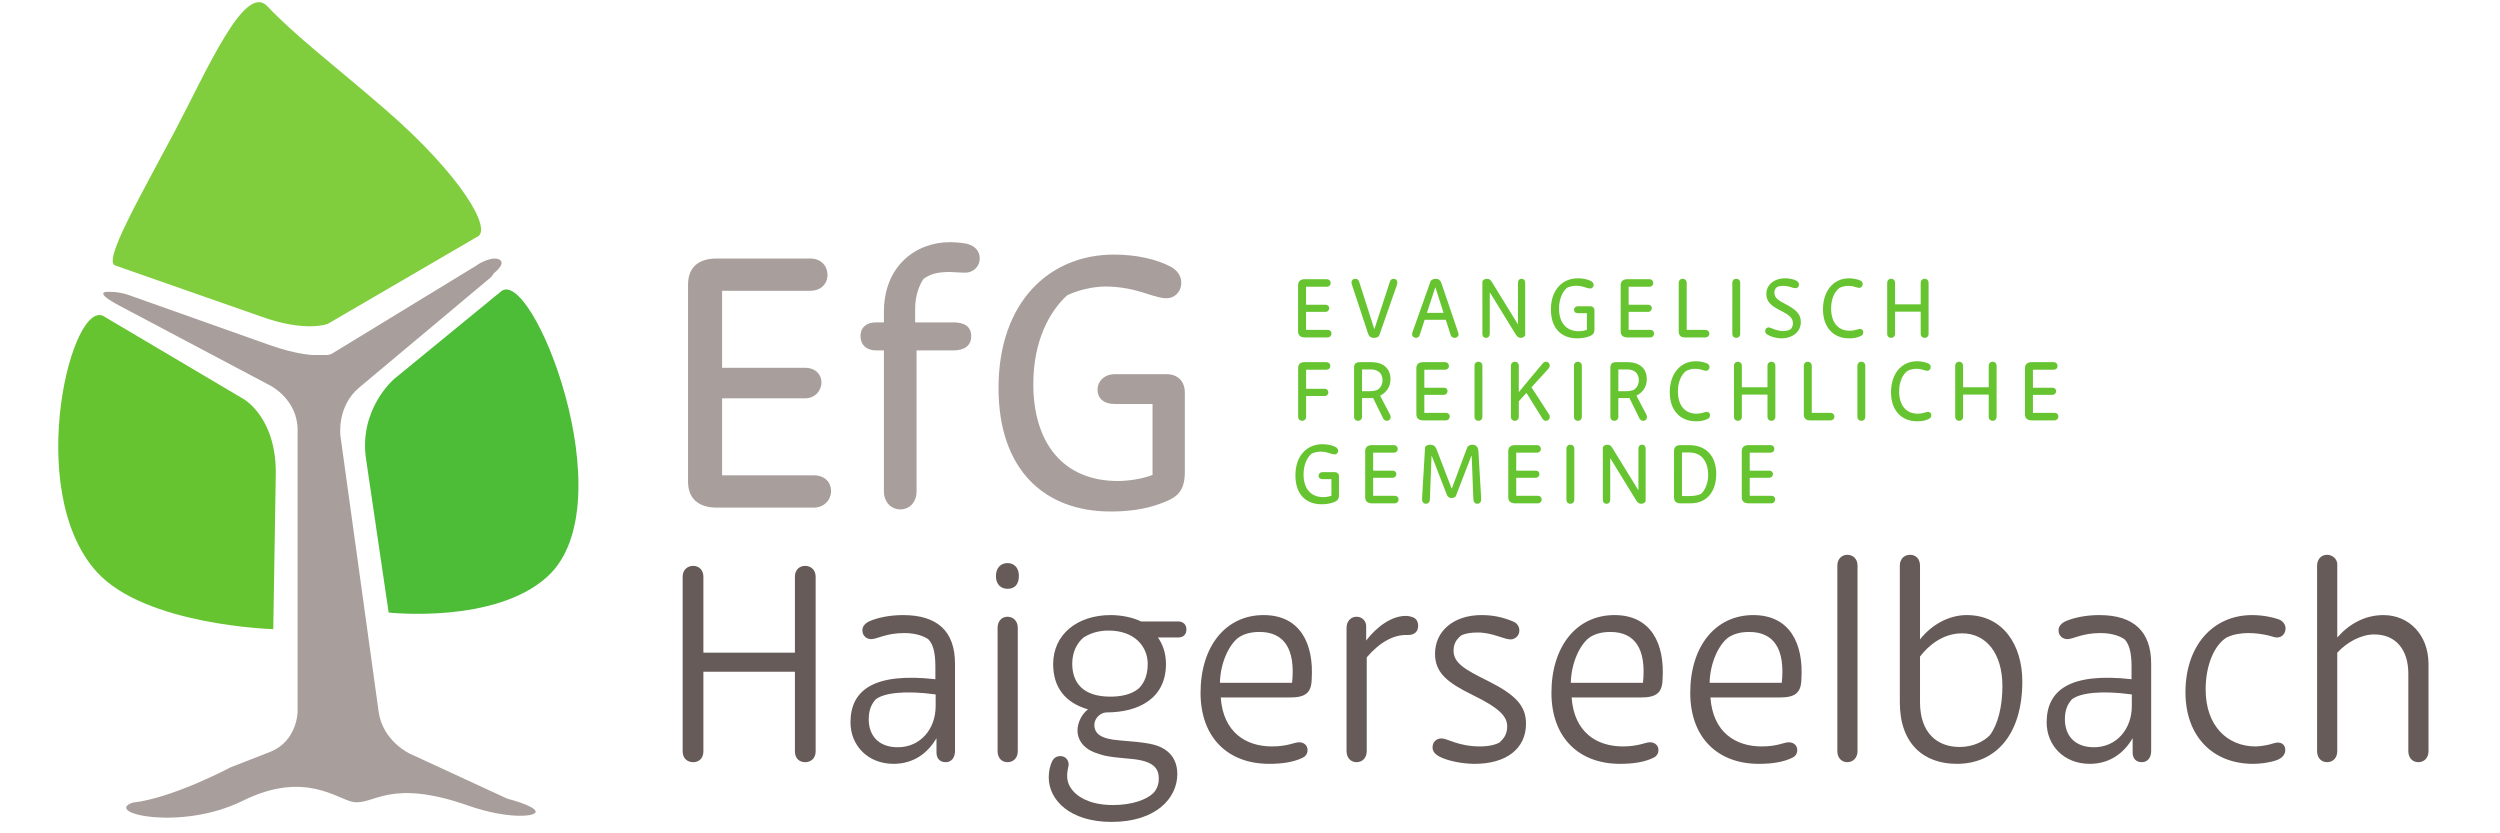 <?xml version="1.0" encoding="UTF-8" standalone="no"?>
<svg
   xmlns:dc="http://purl.org/dc/elements/1.1/"
   xmlns:cc="http://creativecommons.org/ns#"
   xmlns:rdf="http://www.w3.org/1999/02/22-rdf-syntax-ns#"
   xmlns:svg="http://www.w3.org/2000/svg"
   xmlns="http://www.w3.org/2000/svg"
   xmlns:sodipodi="http://sodipodi.sourceforge.net/DTD/sodipodi-0.dtd"
   xmlns:inkscape="http://www.inkscape.org/namespaces/inkscape"
   version="1.1"
   id="svg121"
   xml:space="preserve"
   width="1133.859"
   height="377.953"
   viewBox="0 0 1133.859 377.953"
   sodipodi:docname="efg_haigerseelbach_logo.svg"
   inkscape:version="1.0.2 (e86c870879, 2021-01-15, custom)"><defs
     id="defs125"><clipPath
       clipPathUnits="userSpaceOnUse"
       id="clipPath137"><path
         d="M 0,0 H 850.394 V 283.465 H 0 Z"
         id="path135" /></clipPath></defs><sodipodi:namedview
     pagecolor="#ffffff"
     bordercolor="#666666"
     borderopacity="1"
     objecttolerance="10"
     gridtolerance="10"
     guidetolerance="10"
     inkscape:pageopacity="0"
     inkscape:pageshadow="2"
     inkscape:window-width="1920"
     inkscape:window-height="1018"
     id="namedview123"
     showgrid="false"
     inkscape:zoom="1.0689163"
     inkscape:cx="566.92932"
     inkscape:cy="188.97667"
     inkscape:window-x="-6"
     inkscape:window-y="-6"
     inkscape:window-maximized="1"
     inkscape:current-layer="g129" /><g
     id="g129"
     inkscape:groupmode="layer"
     inkscape:label="efg_haigerseelbach_logo"
     transform="matrix(1.333,0,0,-1.333,0,377.953)"><g
       id="g131"><g
         id="g133"
         clip-path="url(#clipPath137)"><g
           id="g139"
           transform="translate(277.519,27.878)"><path
             d="m 0,0 v 59.459 c 0,2.257 -1.599,3.669 -3.575,3.669 -1.976,0 -3.481,-1.412 -3.481,-3.669 V 33.587 h -31.14 v 25.872 c 0,2.257 -1.506,3.669 -3.481,3.669 -1.976,0 -3.575,-1.412 -3.575,-3.669 V 0 c 0,-2.352 1.599,-3.669 3.575,-3.669 1.975,0 3.481,1.317 3.481,3.669 v 27.095 h 31.14 V 0 c 0,-2.352 1.505,-3.669 3.481,-3.669 C -1.599,-3.669 0,-2.352 0,0 m 47.415,0.188 v 29.635 c 0,11.102 -6.021,16.558 -17.687,16.558 -4.421,0 -8.561,-0.846 -11.383,-2.069 -1.412,-0.659 -2.446,-1.694 -2.446,-3.105 0,-1.787 1.317,-3.011 3.01,-3.011 1.976,0 4.986,2.07 11.29,2.07 4.327,0 7.056,-1.317 8.185,-2.164 1.411,-1.505 2.352,-4.045 2.352,-9.219 V 24.555 C 19.85,26.907 11.853,20.886 11.853,9.878 c 0,-7.808 5.833,-14.112 14.677,-14.112 6.773,0 11.666,3.67 14.582,8.75 v -4.892 c 0,-1.976 1.129,-3.293 3.105,-3.293 1.975,0 3.198,1.505 3.198,3.857 M 40.83,19.38 v -3.951 c 0,-7.903 -5.269,-14.018 -12.889,-14.018 -6.68,0 -9.879,4.14 -9.879,9.502 0,2.729 0.659,4.892 2.352,6.774 2.823,2.258 10.161,3.105 20.416,1.693 m 28.317,40.361 c 0,2.728 -1.599,4.327 -3.857,4.327 -2.352,0 -3.951,-1.693 -3.951,-4.421 0,-2.729 1.599,-4.328 3.951,-4.328 2.446,0 3.857,1.505 3.857,4.422 M 68.771,0.094 v 41.96 c 0,2.258 -1.505,3.763 -3.481,3.763 -1.976,0 -3.387,-1.505 -3.387,-3.763 V 0.094 c 0,-2.352 1.411,-3.763 3.387,-3.763 1.976,0 3.481,1.411 3.481,3.763 m 54.566,44.124 H 110.73 c -2.916,1.411 -6.774,2.163 -10.349,2.163 -11.477,0 -19.568,-6.679 -19.568,-16.652 0,-7.902 4.045,-13.171 11.854,-15.429 -2.07,-1.505 -3.575,-4.516 -3.575,-7.15 0,-3.857 2.822,-6.774 7.244,-7.997 2.822,-1.129 8.467,-1.411 10.913,-1.693 7.433,-0.659 9.502,-3.011 9.502,-6.68 0,-1.787 -0.47,-3.481 -1.881,-4.986 -2.258,-2.164 -7.056,-4.046 -13.736,-4.046 -10.161,0 -15.147,4.799 -15.523,9.126 -0.188,2.634 0.47,3.575 0.47,4.798 -0.094,1.506 -1.129,2.729 -2.822,2.729 -1.317,0 -2.164,-0.659 -2.728,-1.6 -0.753,-1.599 -1.224,-3.387 -1.224,-5.645 0,-7.714 7.245,-15.146 21.357,-15.146 15.147,0 22.391,8.09 22.391,16.275 0,3.105 -1.035,6.304 -4.234,8.374 -2.916,1.881 -6.115,2.352 -15.523,3.104 -6.209,0.471 -8.467,2.258 -8.467,5.269 0,2.258 2.069,4.139 4.045,4.233 11.102,0 20.321,4.798 20.321,16.464 0,3.952 -1.223,6.868 -2.728,9.032 h 6.868 c 1.693,0 2.822,0.941 2.822,2.728 0,1.694 -1.129,2.729 -2.822,2.729 M 110.072,21.544 c -2.635,-2.352 -6.586,-2.916 -9.785,-2.916 -9.502,0 -12.983,4.892 -12.983,11.195 0,3.858 1.506,6.962 3.858,8.938 2.54,1.599 5.362,2.352 8.467,2.352 9.031,0 13.359,-5.551 13.359,-11.384 0,-4.986 -2.07,-7.244 -2.916,-8.185 m 58.706,3.105 c 0.753,12.042 -3.951,21.732 -16.37,21.732 -12.889,0 -21.45,-10.631 -21.45,-26.436 0,-15.335 9.408,-24.179 23.332,-24.179 4.422,0 8.279,0.565 11.384,2.07 0.846,0.376 1.693,1.223 1.693,2.634 0,1.506 -1.129,2.635 -2.916,2.635 -1.6,0 -3.764,-1.412 -9.22,-1.412 -8.75,0 -16.558,4.704 -17.405,16.653 h 23.52 c 5.269,0 7.338,1.505 7.432,6.303 m -6.679,-1.317 h -24.555 c 0.188,7.244 3.293,12.983 6.115,15.241 1.788,1.317 4.234,2.07 7.338,2.07 8.279,0 12.325,-5.645 11.102,-17.311 m 42.9,19.38 c 0,1.6 -0.753,2.729 -2.352,3.105 -0.847,0.282 -1.694,0.282 -1.882,0.282 -4.704,0 -9.69,-3.481 -13.454,-8.373 v 4.892 c 0,1.506 -1.128,3.199 -3.292,3.199 -1.882,0 -3.387,-1.505 -3.387,-3.763 V 0.094 c 0,-2.258 1.411,-3.763 3.387,-3.763 2.069,0 3.481,1.505 3.481,3.763 v 31.893 c 4.421,5.175 9.22,7.809 13.829,7.621 2.446,-0.094 3.67,1.223 3.67,3.104 M 241.69,9.408 c 0,6.021 -3.387,9.784 -12.983,14.582 -7.997,3.952 -11.666,6.116 -11.666,10.349 0,3.105 1.882,4.422 2.54,5.081 1.223,0.658 3.199,1.034 5.645,1.034 5.08,0 8.938,-2.352 11.196,-2.352 1.505,0 3.01,1.223 3.01,3.011 0,1.505 -0.847,2.54 -2.164,3.105 -3.387,1.411 -6.679,2.163 -10.725,2.163 -9.502,0 -15.805,-5.456 -15.805,-13.171 0,-6.585 4.422,-9.878 12.607,-13.924 9.69,-4.704 11.948,-7.526 11.948,-10.819 0,-3.387 -1.976,-4.704 -2.635,-5.456 -0.752,-0.377 -2.634,-1.318 -6.679,-1.318 -7.244,0 -11.102,2.729 -12.983,2.729 -1.882,0 -3.105,-1.317 -3.105,-3.011 0,-1.505 0.941,-2.352 2.164,-3.104 3.293,-1.694 8.279,-2.541 12.23,-2.541 10.443,0 17.405,4.987 17.405,13.642 m 46.475,15.241 c 0.753,12.042 -3.951,21.732 -16.369,21.732 -12.889,0 -21.451,-10.631 -21.451,-26.436 0,-15.335 9.408,-24.179 23.332,-24.179 4.422,0 8.279,0.565 11.384,2.07 0.847,0.376 1.693,1.223 1.693,2.634 0,1.506 -1.129,2.635 -2.916,2.635 -1.6,0 -3.763,-1.412 -9.22,-1.412 -8.749,0 -16.558,4.704 -17.405,16.653 h 23.52 c 5.269,0 7.338,1.505 7.432,6.303 m -6.679,-1.317 h -24.555 c 0.188,7.244 3.293,12.983 6.115,15.241 1.788,1.317 4.234,2.07 7.338,2.07 8.279,0 12.325,-5.645 11.102,-17.311 m 53.907,1.317 c 0.753,12.042 -3.951,21.732 -16.37,21.732 -12.889,0 -21.45,-10.631 -21.45,-26.436 0,-15.335 9.408,-24.179 23.332,-24.179 4.422,0 8.279,0.565 11.383,2.07 0.847,0.376 1.694,1.223 1.694,2.634 0,1.506 -1.129,2.635 -2.917,2.635 -1.599,0 -3.763,-1.412 -9.219,-1.412 -8.75,0 -16.559,4.704 -17.405,16.653 h 23.52 c 5.268,0 7.338,1.505 7.432,6.303 m -6.68,-1.317 h -24.555 c 0.189,7.244 3.293,12.983 6.116,15.241 1.787,1.317 4.233,2.07 7.338,2.07 8.279,0 12.324,-5.645 11.101,-17.311 M 354.491,0.094 v 63.128 c 0,2.258 -1.506,3.669 -3.481,3.669 -1.882,0 -3.387,-1.411 -3.387,-3.669 V 0.094 c 0,-2.258 1.411,-3.763 3.387,-3.763 1.975,0 3.481,1.505 3.481,3.763 m 56.07,23.708 c 0,12.325 -6.491,22.579 -18.91,22.579 -6.303,0 -12.136,-3.481 -15.899,-8.279 v 25.12 c 0,2.258 -1.412,3.669 -3.387,3.669 -1.976,0 -3.481,-1.411 -3.481,-3.669 v -46.57 c 0,-14.018 8.091,-20.886 19.38,-20.886 13.454,0 22.297,10.161 22.297,28.036 m -6.774,-1.599 c 0,-6.868 -1.505,-12.983 -4.233,-16.652 -2.07,-2.164 -5.739,-4.046 -10.349,-4.046 -7.526,0 -13.453,4.704 -13.453,15.241 v 15.523 c 2.916,3.858 7.902,7.903 14.3,7.903 8.185,0 13.735,-6.774 13.735,-17.969 M 454.402,0.188 v 29.635 c 0,11.102 -6.021,16.558 -17.687,16.558 -4.422,0 -8.561,-0.846 -11.384,-2.069 -1.411,-0.659 -2.446,-1.694 -2.446,-3.105 0,-1.787 1.317,-3.011 3.011,-3.011 1.976,0 4.986,2.07 11.29,2.07 4.327,0 7.055,-1.317 8.184,-2.164 1.412,-1.505 2.352,-4.045 2.352,-9.219 V 24.555 C 426.837,26.907 418.84,20.886 418.84,9.878 c 0,-7.808 5.833,-14.112 14.676,-14.112 6.774,0 11.666,3.67 14.583,8.75 v -4.892 c 0,-1.976 1.129,-3.293 3.104,-3.293 1.976,0 3.199,1.505 3.199,3.857 m -6.586,19.192 v -3.951 c 0,-7.903 -5.268,-14.018 -12.888,-14.018 -6.68,0 -9.879,4.14 -9.879,9.502 0,2.729 0.659,4.892 2.352,6.774 2.823,2.258 10.161,3.105 20.415,1.693 M 500.03,0.47 c 0,1.788 -1.223,2.541 -2.54,2.541 -0.847,0 -2.07,-0.471 -2.822,-0.659 -1.976,-0.47 -3.764,-0.659 -4.798,-0.659 -9.408,0 -16.935,6.868 -16.935,19.381 0,8.373 3.011,15.147 7.15,17.687 2.258,1.129 5.081,1.505 7.433,1.505 2.352,0 4.986,-0.376 6.867,-0.846 1.129,-0.283 1.976,-0.659 2.823,-0.659 1.787,0 2.916,1.411 2.916,3.105 0,1.034 -0.658,2.352 -2.164,3.01 -1.975,0.753 -5.644,1.505 -9.219,1.505 -13.36,0 -22.674,-10.442 -22.674,-26.248 0,-15.053 9.314,-24.367 23.05,-24.367 1.976,0 5.174,0.283 7.903,1.223 1.599,0.565 3.01,1.694 3.01,3.481 m 48.733,-0.376 v 29.635 c 0,9.973 -6.68,16.652 -15.335,16.652 -6.397,0 -11.76,-3.104 -15.711,-7.62 v 16.652 8.185 c 0,1.882 -1.6,3.293 -3.481,3.293 -1.976,0 -3.387,-1.505 -3.387,-3.763 V 0.094 c 0,-2.258 1.411,-3.763 3.387,-3.763 2.069,0 3.481,1.505 3.481,3.763 v 33.493 c 3.198,3.481 7.996,6.209 12.606,6.209 7.244,0 11.572,-5.08 11.572,-13.36 V 0.094 c 0,-2.164 1.317,-3.763 3.387,-3.763 2.07,0 3.481,1.505 3.481,3.763"
             style="fill:#665b58;fill-opacity:1;fill-rule:nonzero;stroke:none"
             id="path141" /></g><g
           id="g143"
           transform="translate(282.757,116.499)"><path
             d="m 0,0 c 0,2.898 -2.053,5.312 -5.916,5.312 h -31.15 v 26.2 h 28.252 c 3.502,0 5.554,2.777 5.554,5.433 0,2.536 -1.932,4.95 -5.554,4.95 h -28.252 v 26.2 h 29.943 c 3.742,0 5.916,2.415 5.916,5.433 0,2.898 -2.053,5.554 -5.916,5.554 h -31.754 c -6.52,0 -9.78,-3.26 -9.78,-8.934 V 3.139 c 0,-5.433 3.26,-8.814 9.78,-8.814 H -5.916 C -2.173,-5.675 0,-2.898 0,0 m 50.588,79.082 c 0,2.173 -1.207,4.105 -4.105,4.95 -1.449,0.362 -4.105,0.604 -6.037,0.604 -11.711,0 -22.457,-8.21 -22.457,-23.664 V 57.35 h -2.656 c -3.139,0 -5.312,-1.57 -5.312,-4.709 0,-2.898 2.052,-4.83 5.312,-4.83 h 2.656 V -0.121 c 0,-3.622 2.415,-6.157 5.554,-6.157 3.26,0 5.554,2.535 5.554,6.157 v 47.932 h 12.557 c 3.501,0 6.036,1.449 6.036,4.83 0,3.38 -2.414,4.709 -6.036,4.709 h -13.04 v 4.588 c 0,4.588 1.449,8.21 2.898,10.262 2.294,1.57 4.467,2.294 8.934,2.294 1.087,0 3.622,-0.241 5.071,-0.241 3.139,0 5.071,2.294 5.071,4.829 M 120.372,6.399 v 27.045 c 0,3.984 -2.536,6.278 -6.158,6.278 H 96.587 c -3.864,0 -5.916,-2.656 -5.916,-5.191 0,-2.898 1.931,-4.951 5.916,-4.951 h 12.798 V 5.433 c -3.864,-1.449 -8.452,-2.052 -11.832,-2.052 -18.835,0 -28.736,13.281 -28.736,32.961 0,14.609 5.434,24.63 11.47,30.184 3.381,1.69 8.693,3.018 13.04,3.018 5.191,0 9.779,-0.966 14.73,-2.656 2.897,-0.845 4.225,-1.328 6.157,-1.328 2.536,0 4.95,2.052 4.95,5.312 0,2.173 -1.328,4.226 -3.622,5.433 -4.829,2.536 -11.59,4.105 -19.318,4.105 -21.853,0 -39.239,-16.058 -39.239,-45.397 0,-27.769 15.575,-42.016 38.153,-42.016 5.312,0 11.711,0.604 17.507,2.898 4.829,1.811 7.727,3.743 7.727,10.504"
             style="fill:#a89e9b;fill-opacity:1;fill-rule:nonzero;stroke:none"
             id="path145" /></g><g
           id="g147"
           transform="translate(455.574,115.098)"><path
             d="M 0,0 V 6.322 C 0,7.254 -0.593,7.79 -1.439,7.79 H -5.56 c -0.903,0 -1.383,-0.621 -1.383,-1.214 0,-0.677 0.451,-1.157 1.383,-1.157 h 2.992 v -5.645 c -0.904,-0.338 -1.976,-0.48 -2.766,-0.48 -4.403,0 -6.718,3.105 -6.718,7.706 0,3.415 1.27,5.757 2.682,7.056 0.79,0.395 2.032,0.705 3.048,0.705 1.213,0 2.286,-0.226 3.443,-0.621 0.678,-0.197 0.988,-0.31 1.44,-0.31 0.592,0 1.157,0.48 1.157,1.242 0,0.508 -0.311,0.987 -0.847,1.27 -1.129,0.592 -2.709,0.959 -4.516,0.959 -5.108,0 -9.173,-3.753 -9.173,-10.612 0,-6.491 3.641,-9.822 8.919,-9.822 1.242,0 2.738,0.141 4.093,0.678 C -0.677,-2.032 0,-1.581 0,0 m 20.293,-1.496 c 0,0.678 -0.48,1.242 -1.383,1.242 h -7.282 v 6.125 h 6.604 c 0.819,0 1.298,0.649 1.298,1.27 0,0.592 -0.451,1.157 -1.298,1.157 h -6.604 v 6.124 h 6.999 c 0.875,0 1.383,0.565 1.383,1.271 0,0.677 -0.48,1.298 -1.383,1.298 h -7.423 c -1.524,0 -2.286,-0.762 -2.286,-2.089 V -0.762 c 0,-1.27 0.762,-2.06 2.286,-2.06 h 7.706 c 0.874,0 1.383,0.649 1.383,1.326 m 28.054,0.96 -0.904,15.495 c -0.084,1.354 -0.79,2.173 -2.088,2.173 -0.847,0 -1.44,-0.452 -1.665,-0.79 L 38.44,2.314 h -0.141 l -5.08,13.209 c -0.311,0.875 -0.875,1.609 -2.23,1.609 -0.706,0 -1.411,-0.339 -1.694,-0.819 L 28.279,-0.988 v -0.564 c 0,-0.791 0.537,-1.412 1.27,-1.412 0.762,0 1.355,0.537 1.383,1.468 l 0.565,14.818 h 0.085 l 5.052,-13.04 c 0.254,-0.762 0.762,-1.298 1.665,-1.298 0.677,0 1.157,0.282 1.439,0.593 l 5.306,13.745 h 0.113 l 0.565,-14.677 c 0.028,-0.988 0.48,-1.609 1.411,-1.609 0.706,0 1.242,0.621 1.242,1.496 0,0.254 0,0.678 -0.028,0.932 m 20.631,-0.96 c 0,0.678 -0.48,1.242 -1.383,1.242 h -7.282 v 6.125 h 6.605 c 0.818,0 1.298,0.649 1.298,1.27 0,0.592 -0.452,1.157 -1.298,1.157 h -6.605 v 6.124 h 7 c 0.875,0 1.383,0.565 1.383,1.271 0,0.677 -0.48,1.298 -1.383,1.298 H 59.89 c -1.524,0 -2.286,-0.762 -2.286,-2.089 V -0.762 c 0,-1.27 0.762,-2.06 2.286,-2.06 h 7.705 c 0.875,0 1.383,0.649 1.383,1.326 M 80.07,-1.552 v 17.273 c 0,0.875 -0.565,1.411 -1.327,1.411 -0.79,0 -1.355,-0.536 -1.355,-1.411 V -1.552 c 0,-0.875 0.565,-1.412 1.355,-1.412 0.762,0 1.327,0.537 1.327,1.412 m 24.272,-0.537 v 17.81 c 0,0.875 -0.452,1.411 -1.242,1.411 -0.762,0 -1.214,-0.536 -1.214,-1.411 V 1.693 h -0.056 l -8.834,14.366 c -0.452,0.734 -0.903,1.073 -1.665,1.073 -0.763,0 -1.412,-0.423 -1.553,-0.903 V -1.552 c 0,-0.875 0.48,-1.412 1.242,-1.412 0.762,0 1.27,0.537 1.27,1.412 v 14.027 h 0.057 l 8.749,-14.225 c 0.508,-0.818 0.96,-1.214 1.722,-1.214 0.762,0 1.298,0.396 1.524,0.875 m 24.018,9.23 c 0,5.644 -2.935,9.85 -9.342,9.85 h -2.738 c -1.524,0 -2.286,-0.621 -2.286,-2.089 V -0.762 c 0,-1.665 1.101,-2.06 2.202,-2.06 h 3.415 c 5.87,0 8.749,4.403 8.749,9.963 m -2.738,-0.395 c 0,-2.682 -1.1,-5.194 -2.399,-6.323 -0.931,-0.508 -2.427,-0.762 -3.923,-0.762 h -2.596 v 14.818 h 2.512 c 4.318,0 6.406,-3.246 6.406,-7.733 m 22.805,-8.242 c 0,0.678 -0.48,1.242 -1.383,1.242 h -7.282 v 6.125 h 6.605 c 0.818,0 1.298,0.649 1.298,1.27 0,0.592 -0.451,1.157 -1.298,1.157 h -6.605 v 6.124 h 7 c 0.875,0 1.383,0.565 1.383,1.271 0,0.677 -0.48,1.298 -1.383,1.298 h -7.423 c -1.524,0 -2.286,-0.762 -2.286,-2.089 V -0.762 c 0,-1.27 0.762,-2.06 2.286,-2.06 h 7.705 c 0.875,0 1.383,0.649 1.383,1.326"
             style="fill:#66c430;fill-opacity:1;fill-rule:nonzero;stroke:none"
             id="path149" /></g><g
           id="g151"
           transform="translate(452.639,159.015)"><path
             d="m 0,0 c 0,0.621 -0.423,1.298 -1.411,1.298 h -7.451 c -1.553,0 -2.089,-0.931 -2.089,-1.919 v -16.624 c 0,-0.875 0.593,-1.411 1.355,-1.411 0.762,0 1.355,0.536 1.355,1.411 v 7.028 h 6.294 c 0.79,0 1.27,0.593 1.27,1.242 0,0.621 -0.48,1.213 -1.27,1.213 h -6.294 v 6.492 h 6.802 C -0.452,-1.27 0,-0.677 0,0 m 20.264,-16.455 -3.33,6.351 c 2.145,1.072 3.528,3.02 3.528,5.616 0,3.472 -2.202,5.786 -6.661,5.786 H 10.132 C 8.636,1.298 8.071,0.79 8.071,-0.649 v -16.596 c 0,-0.875 0.565,-1.411 1.355,-1.411 0.762,0 1.355,0.536 1.355,1.411 v 6.322 h 3.472 c 0.084,0.029 0.197,0.029 0.282,0.057 l 3.33,-6.774 c 0.226,-0.508 0.649,-1.016 1.383,-1.016 0.734,0 1.27,0.508 1.27,1.355 0,0.225 -0.084,0.536 -0.254,0.846 m -9.483,7.875 v 7.395 h 3.048 c 2.399,0 3.923,-1.327 3.923,-3.67 0,-1.749 -0.959,-2.822 -1.778,-3.302 -0.677,-0.254 -1.552,-0.423 -2.681,-0.423 z m 29.86,-8.608 c 0,0.677 -0.479,1.241 -1.383,1.241 h -7.281 v 6.125 h 6.604 c 0.819,0 1.298,0.649 1.298,1.27 0,0.593 -0.451,1.157 -1.298,1.157 h -6.604 v 6.125 h 6.999 c 0.875,0 1.383,0.564 1.383,1.27 0,0.677 -0.48,1.298 -1.383,1.298 h -7.423 c -1.524,0 -2.286,-0.762 -2.286,-2.088 v -15.665 c 0,-1.27 0.762,-2.06 2.286,-2.06 h 7.705 c 0.875,0 1.383,0.649 1.383,1.327 m 11.092,-0.057 V 0.028 c 0,0.875 -0.565,1.411 -1.327,1.411 -0.79,0 -1.354,-0.536 -1.354,-1.411 v -17.273 c 0,-0.875 0.564,-1.411 1.354,-1.411 0.762,0 1.327,0.536 1.327,1.411 m 22.438,1.157 -5.73,8.834 5.673,6.238 c 0.339,0.339 0.536,0.762 0.536,1.185 0,0.706 -0.564,1.27 -1.27,1.27 -0.423,0 -0.762,-0.141 -1.1,-0.536 l -8.157,-9.794 v 8.976 c 0,0.818 -0.565,1.354 -1.327,1.354 -0.818,0 -1.354,-0.592 -1.354,-1.354 V -17.33 c 0,-0.79 0.564,-1.326 1.354,-1.326 0.791,0 1.327,0.593 1.327,1.326 v 5.307 l 2.596,2.878 5.363,-8.636 c 0.367,-0.677 0.818,-0.875 1.242,-0.875 0.903,0 1.355,0.706 1.355,1.298 0,0.48 -0.141,0.706 -0.508,1.27 m 11.402,-1.157 V 0.028 c 0,0.875 -0.565,1.411 -1.327,1.411 -0.79,0 -1.355,-0.536 -1.355,-1.411 v -17.273 c 0,-0.875 0.565,-1.411 1.355,-1.411 0.762,0 1.327,0.536 1.327,1.411 m 21.901,0.79 -3.33,6.351 c 2.145,1.072 3.528,3.02 3.528,5.616 0,3.472 -2.202,5.786 -6.661,5.786 h -3.669 c -1.496,0 -2.061,-0.508 -2.061,-1.947 v -16.596 c 0,-0.875 0.565,-1.411 1.355,-1.411 0.762,0 1.355,0.536 1.355,1.411 v 6.322 h 3.471 c 0.085,0.029 0.198,0.029 0.283,0.057 l 3.33,-6.774 c 0.226,-0.508 0.649,-1.016 1.383,-1.016 0.734,0 1.27,0.508 1.27,1.355 0,0.225 -0.085,0.536 -0.254,0.846 m -9.483,7.875 v 7.395 h 3.048 c 2.399,0 3.923,-1.327 3.923,-3.67 0,-1.749 -0.96,-2.822 -1.778,-3.302 -0.677,-0.254 -1.552,-0.423 -2.681,-0.423 z m 31.215,-8.213 c 0,0.677 -0.451,1.185 -1.157,1.185 -0.226,0 -0.423,-0.085 -0.649,-0.141 -0.79,-0.226 -1.609,-0.48 -2.851,-0.48 -3.923,0 -6.294,2.823 -6.294,7.621 0,3.387 1.299,5.729 2.71,6.83 0.536,0.423 1.919,0.818 3.104,0.818 1.017,0 1.807,-0.169 2.738,-0.479 0.339,-0.085 0.621,-0.198 1.016,-0.198 0.706,0 1.186,0.593 1.186,1.27 0,0.536 -0.254,0.988 -0.932,1.27 -1.157,0.48 -2.568,0.706 -3.697,0.706 -5.419,0 -8.891,-4.375 -8.891,-10.556 0,-6.266 3.641,-9.878 8.891,-9.878 1.722,0 2.879,0.254 4.008,0.818 0.48,0.226 0.818,0.677 0.818,1.214 m 22.212,-0.452 V 0.028 c 0,0.875 -0.564,1.411 -1.327,1.411 -0.79,0 -1.354,-0.536 -1.354,-1.411 v -7.282 h -8.721 v 7.282 c 0,0.875 -0.565,1.411 -1.327,1.411 -0.79,0 -1.355,-0.536 -1.355,-1.411 v -17.273 c 0,-0.875 0.565,-1.411 1.355,-1.411 0.762,0 1.327,0.536 1.327,1.411 v 7.508 h 8.721 v -7.508 c 0,-0.875 0.564,-1.411 1.354,-1.411 0.763,0 1.327,0.536 1.327,1.411 m 20.095,0.057 c 0,0.649 -0.508,1.241 -1.439,1.241 h -6.266 V 0 c 0,0.903 -0.593,1.439 -1.355,1.439 -0.762,0 -1.354,-0.536 -1.354,-1.439 v -16.483 c 0,-1.242 0.649,-2.032 2.088,-2.032 h 6.887 c 0.903,0 1.439,0.593 1.439,1.327 m 10.499,-0.057 V 0.028 c 0,0.875 -0.564,1.411 -1.326,1.411 -0.791,0 -1.355,-0.536 -1.355,-1.411 v -17.273 c 0,-0.875 0.564,-1.411 1.355,-1.411 0.762,0 1.326,0.536 1.326,1.411 m 22.466,0.452 c 0,0.677 -0.452,1.185 -1.157,1.185 -0.226,0 -0.424,-0.085 -0.649,-0.141 -0.791,-0.226 -1.609,-0.48 -2.851,-0.48 -3.923,0 -6.294,2.823 -6.294,7.621 0,3.387 1.298,5.729 2.709,6.83 0.537,0.423 1.92,0.818 3.105,0.818 1.016,0 1.806,-0.169 2.738,-0.479 0.339,-0.085 0.621,-0.198 1.016,-0.198 0.706,0 1.185,0.593 1.185,1.27 0,0.536 -0.254,0.988 -0.931,1.27 -1.157,0.48 -2.568,0.706 -3.697,0.706 -5.419,0 -8.891,-4.375 -8.891,-10.556 0,-6.266 3.641,-9.878 8.891,-9.878 1.721,0 2.878,0.254 4.007,0.818 0.48,0.226 0.819,0.677 0.819,1.214 m 22.212,-0.452 V 0.028 c 0,0.875 -0.565,1.411 -1.327,1.411 -0.79,0 -1.355,-0.536 -1.355,-1.411 v -7.282 h -8.721 v 7.282 c 0,0.875 -0.564,1.411 -1.326,1.411 -0.791,0 -1.355,-0.536 -1.355,-1.411 v -17.273 c 0,-0.875 0.564,-1.411 1.355,-1.411 0.762,0 1.326,0.536 1.326,1.411 v 7.508 h 8.721 v -7.508 c 0,-0.875 0.565,-1.411 1.355,-1.411 0.762,0 1.327,0.536 1.327,1.411 m 21.026,0.057 c 0,0.677 -0.479,1.241 -1.383,1.241 h -7.281 v 6.125 h 6.604 c 0.818,0 1.298,0.649 1.298,1.27 0,0.593 -0.451,1.157 -1.298,1.157 h -6.604 v 6.125 h 6.999 c 0.875,0 1.383,0.564 1.383,1.27 0,0.677 -0.48,1.298 -1.383,1.298 h -7.423 c -1.524,0 -2.286,-0.762 -2.286,-2.088 v -15.665 c 0,-1.27 0.762,-2.06 2.286,-2.06 h 7.705 c 0.875,0 1.383,0.649 1.383,1.327"
             style="fill:#66c430;fill-opacity:1;fill-rule:nonzero;stroke:none"
             id="path153" /></g><g
           id="g155"
           transform="translate(453.034,170.05)"><path
             d="m 0,0 c 0,0.677 -0.48,1.242 -1.383,1.242 h -7.282 v 6.124 h 6.605 c 0.818,0 1.298,0.65 1.298,1.271 0,0.592 -0.452,1.157 -1.298,1.157 h -6.605 v 6.124 h 7 c 0.875,0 1.383,0.565 1.383,1.27 0,0.678 -0.48,1.299 -1.383,1.299 h -7.423 c -1.524,0 -2.286,-0.762 -2.286,-2.089 V 0.734 c 0,-1.27 0.762,-2.061 2.286,-2.061 h 7.705 C -0.508,-1.327 0,-0.677 0,0 m 21.111,18.628 c -0.677,0 -1.072,-0.395 -1.27,-1.073 L 14.62,1.581 H 14.535 L 9.454,17.499 c -0.169,0.621 -0.536,1.129 -1.326,1.129 -0.79,0 -1.327,-0.48 -1.327,-1.186 0,-0.338 0.113,-0.762 0.254,-1.129 l 5.391,-16.341 c 0.339,-0.96 0.903,-1.44 2.004,-1.44 0.734,0 1.383,0.283 1.722,0.621 l 6.012,17.16 c 0.112,0.367 0.225,0.763 0.225,1.045 0,0.762 -0.508,1.27 -1.298,1.27 M 43.069,0.452 37.424,17.076 c -0.338,0.987 -0.903,1.552 -1.975,1.552 -0.819,0 -1.383,-0.367 -1.694,-0.706 L 27.574,0.508 c -0.056,-0.169 -0.169,-0.452 -0.169,-0.706 0,-0.733 0.621,-1.27 1.326,-1.27 0.706,0 1.101,0.395 1.271,0.96 l 1.693,5.193 h 7.197 l 1.665,-5.221 c 0.17,-0.537 0.649,-0.932 1.383,-0.932 0.706,0 1.299,0.508 1.299,1.214 0,0.141 -0.057,0.423 -0.17,0.706 m -10.612,6.576 2.851,8.693 h 0.056 L 38.13,7.028 Z m 33.445,-7.621 v 17.81 c 0,0.875 -0.451,1.411 -1.242,1.411 -0.762,0 -1.213,-0.536 -1.213,-1.411 V 3.189 H 63.39 l -8.834,14.366 c -0.451,0.734 -0.903,1.073 -1.665,1.073 -0.762,0 -1.411,-0.424 -1.552,-0.903 V -0.056 c 0,-0.875 0.479,-1.412 1.242,-1.412 0.762,0 1.27,0.537 1.27,1.412 v 14.027 h 0.056 l 8.749,-14.225 c 0.509,-0.819 0.96,-1.214 1.722,-1.214 0.762,0 1.298,0.395 1.524,0.875 m 23.567,2.089 v 6.322 c 0,0.931 -0.593,1.468 -1.439,1.468 h -4.121 c -0.903,0 -1.383,-0.621 -1.383,-1.214 0,-0.677 0.452,-1.157 1.383,-1.157 h 2.992 V 1.27 C 85.997,0.931 84.925,0.79 84.135,0.79 c -4.403,0 -6.718,3.105 -6.718,7.705 0,3.416 1.27,5.758 2.682,7.056 0.79,0.396 2.032,0.706 3.048,0.706 1.214,0 2.286,-0.226 3.443,-0.621 0.678,-0.197 0.988,-0.31 1.44,-0.31 0.592,0 1.157,0.479 1.157,1.241 0,0.509 -0.311,0.988 -0.847,1.271 -1.129,0.592 -2.709,0.959 -4.516,0.959 -5.108,0 -9.173,-3.754 -9.173,-10.612 0,-6.492 3.641,-9.822 8.919,-9.822 1.242,0 2.738,0.141 4.093,0.677 1.129,0.424 1.806,0.875 1.806,2.456 M 109.762,0 c 0,0.677 -0.48,1.242 -1.383,1.242 h -7.282 v 6.124 h 6.604 c 0.819,0 1.298,0.65 1.298,1.271 0,0.592 -0.451,1.157 -1.298,1.157 h -6.604 v 6.124 h 6.999 c 0.875,0 1.383,0.565 1.383,1.27 0,0.678 -0.48,1.299 -1.383,1.299 h -7.423 c -1.524,0 -2.286,-0.762 -2.286,-2.089 V 0.734 c 0,-1.27 0.762,-2.061 2.286,-2.061 h 7.706 c 0.875,0 1.383,0.65 1.383,1.327 m 18.796,0 c 0,0.649 -0.508,1.242 -1.439,1.242 h -6.266 v 15.946 c 0,0.904 -0.593,1.44 -1.355,1.44 -0.762,0 -1.354,-0.536 -1.354,-1.44 V 0.706 c 0,-1.242 0.649,-2.033 2.088,-2.033 h 6.887 c 0.903,0 1.439,0.593 1.439,1.327 m 10.499,-0.056 v 17.273 c 0,0.875 -0.565,1.411 -1.327,1.411 -0.79,0 -1.354,-0.536 -1.354,-1.411 V -0.056 c 0,-0.875 0.564,-1.412 1.354,-1.412 0.762,0 1.327,0.537 1.327,1.412 m 20.631,3.979 c 0,2.794 -1.778,4.29 -5.221,6.097 -2.371,1.241 -3.782,2.06 -3.782,3.923 0,0.621 0.282,1.354 0.705,1.721 0.395,0.339 1.158,0.565 2.23,0.565 1.186,0 2.427,-0.339 3.161,-0.593 0.367,-0.113 0.678,-0.197 1.101,-0.197 0.621,0 1.157,0.395 1.157,1.241 0,0.396 -0.197,0.875 -0.706,1.214 -1.1,0.649 -2.709,0.903 -3.979,0.903 -3.867,0 -6.407,-2.342 -6.407,-5.306 0,-2.738 1.75,-4.121 4.883,-5.701 3.076,-1.524 4.177,-2.597 4.177,-4.347 0,-0.677 -0.282,-1.439 -0.734,-1.919 -0.536,-0.395 -1.496,-0.677 -2.568,-0.677 -1.27,0 -2.456,0.338 -3.5,0.762 -0.423,0.141 -0.988,0.48 -1.468,0.48 -0.677,0 -1.185,-0.565 -1.185,-1.271 0,-0.649 0.452,-1.016 0.931,-1.27 1.129,-0.649 2.936,-1.185 4.516,-1.185 3.952,0 6.689,2.286 6.689,5.56 m 21.253,-3.528 c 0,0.678 -0.452,1.186 -1.157,1.186 -0.226,0 -0.424,-0.085 -0.65,-0.142 -0.79,-0.225 -1.608,-0.479 -2.85,-0.479 -3.923,0 -6.294,2.822 -6.294,7.62 0,3.387 1.298,5.73 2.709,6.83 0.537,0.424 1.92,0.819 3.105,0.819 1.016,0 1.806,-0.17 2.738,-0.48 0.338,-0.085 0.621,-0.198 1.016,-0.198 0.705,0 1.185,0.593 1.185,1.271 0,0.536 -0.254,0.987 -0.931,1.27 -1.157,0.479 -2.569,0.705 -3.698,0.705 -5.419,0 -8.89,-4.375 -8.89,-10.556 0,-6.265 3.641,-9.878 8.89,-9.878 1.722,0 2.879,0.254 4.008,0.819 0.48,0.225 0.819,0.677 0.819,1.213 m 22.211,-0.451 v 17.273 c 0,0.875 -0.564,1.411 -1.326,1.411 -0.79,0 -1.355,-0.536 -1.355,-1.411 V 9.935 h -8.721 v 7.282 c 0,0.875 -0.564,1.411 -1.327,1.411 -0.79,0 -1.354,-0.536 -1.354,-1.411 V -0.056 c 0,-0.875 0.564,-1.412 1.354,-1.412 0.763,0 1.327,0.537 1.327,1.412 v 7.507 h 8.721 v -7.507 c 0,-0.875 0.565,-1.412 1.355,-1.412 0.762,0 1.326,0.537 1.326,1.412"
             style="fill:#66c430;fill-opacity:1;fill-rule:nonzero;stroke:none"
             id="path157" /></g><g
           id="g159"
           transform="matrix(-0.174,0.985,0.885,0.742,749.162,291.059)"><g
             id="g161"
             transform="translate(266.428,-644.709)"><path
               d="m 0,0 c 0,0 -30.42,34.967 -29.228,55.342 1.814,30.999 98.599,13.067 97.506,1.044 l 0.619,-40.714 c 0,0 -0.037,-13.922 -17.513,-14.174 z"
               style="fill:#4dbd38;fill-opacity:1;fill-rule:nonzero;stroke:none"
               id="path163" /></g></g><g
           id="g165"
           transform="matrix(0.035,0.999,-0.979,0.612,749.162,291.059)"><g
             id="g167"
             transform="translate(-618.869,648.133)"><path
               d="m 0,0 c 0,0 -25.406,43.52 -17.716,60.67 11.791,26.296 88.121,11.535 86.695,0.202 l 1.527,-47.861 c 0,0 1.003,-11.739 -18.769,-12.023 z"
               style="fill:#66c430;fill-opacity:1;fill-rule:nonzero;stroke:none"
               id="path169" /></g></g><g
           id="g171"
           transform="matrix(0.866,-0.5,1,0.577,749.162,291.059)"><g
             id="g173"
             transform="translate(-311.916,-439.865)"><path
               d="M 0,0 C -3.902,-0.828 -18.515,24.546 -33.813,49.457 -48.265,72.988 -70.945,105.5 -58.39,102.314 -42.432,98.265 -25.294,96.319 -0.148,91.973 37.376,85.489 62.611,74.601 61.342,69.836 L 61.63,18.969 c 0,0 -1.279,-6.394 -15.797,-9.229 C 45.833,9.74 3.868,0.82 0,0"
               style="fill:#80cd3d;fill-opacity:1;fill-rule:nonzero;stroke:none"
               id="path175" /></g></g><g
           id="g177"
           transform="translate(36.264,184.226)"><path
             d="m 0,0 c 0,0 -4.504,0 4.452,-4.742 l 51.583,-27.312 c 0,0 8.956,-4.742 8.956,-14.876 v -95.806 c 0,0 0,-10.134 -9.44,-13.818 l -13.393,-5.227 c 0,0 -19.549,-10.452 -33.328,-12.008 -9.963,-3.555 16.443,-9.778 37.557,0.667 21.114,10.445 32.248,0.385 37.559,-0.444 7.112,-1.112 12.223,8.222 39.183,-1.248 13.202,-4.638 23.5,-3.864 22.821,-1.864 -0.679,2 -9.556,4.223 -9.556,4.223 l -33.238,15.339 c 0,0 -9.202,4.246 -10.592,14.285 L 79.58,-49.086 c 0,0 -1.39,10.038 6.381,16.544 l 44.535,37.284 c 0,0 0.767,0.642 1.202,1.542 0,0 4.098,3.101 2.196,4.535 -2.132,1.608 -6.889,-0.933 -8.001,-1.822 -0.933,-0.533 -49.101,-29.952 -49.101,-29.952 0,0 -0.854,-0.521 -1.854,-0.521 h -4.473 c 0,0 -5.474,0 -15.024,3.391 L 7.331,-1.004 C 7.331,-1.004 4.504,0 1.504,0 Z"
             style="fill:#a89e9b;fill-opacity:1;fill-rule:nonzero;stroke:none"
             id="path179" /></g></g></g></g></svg>
